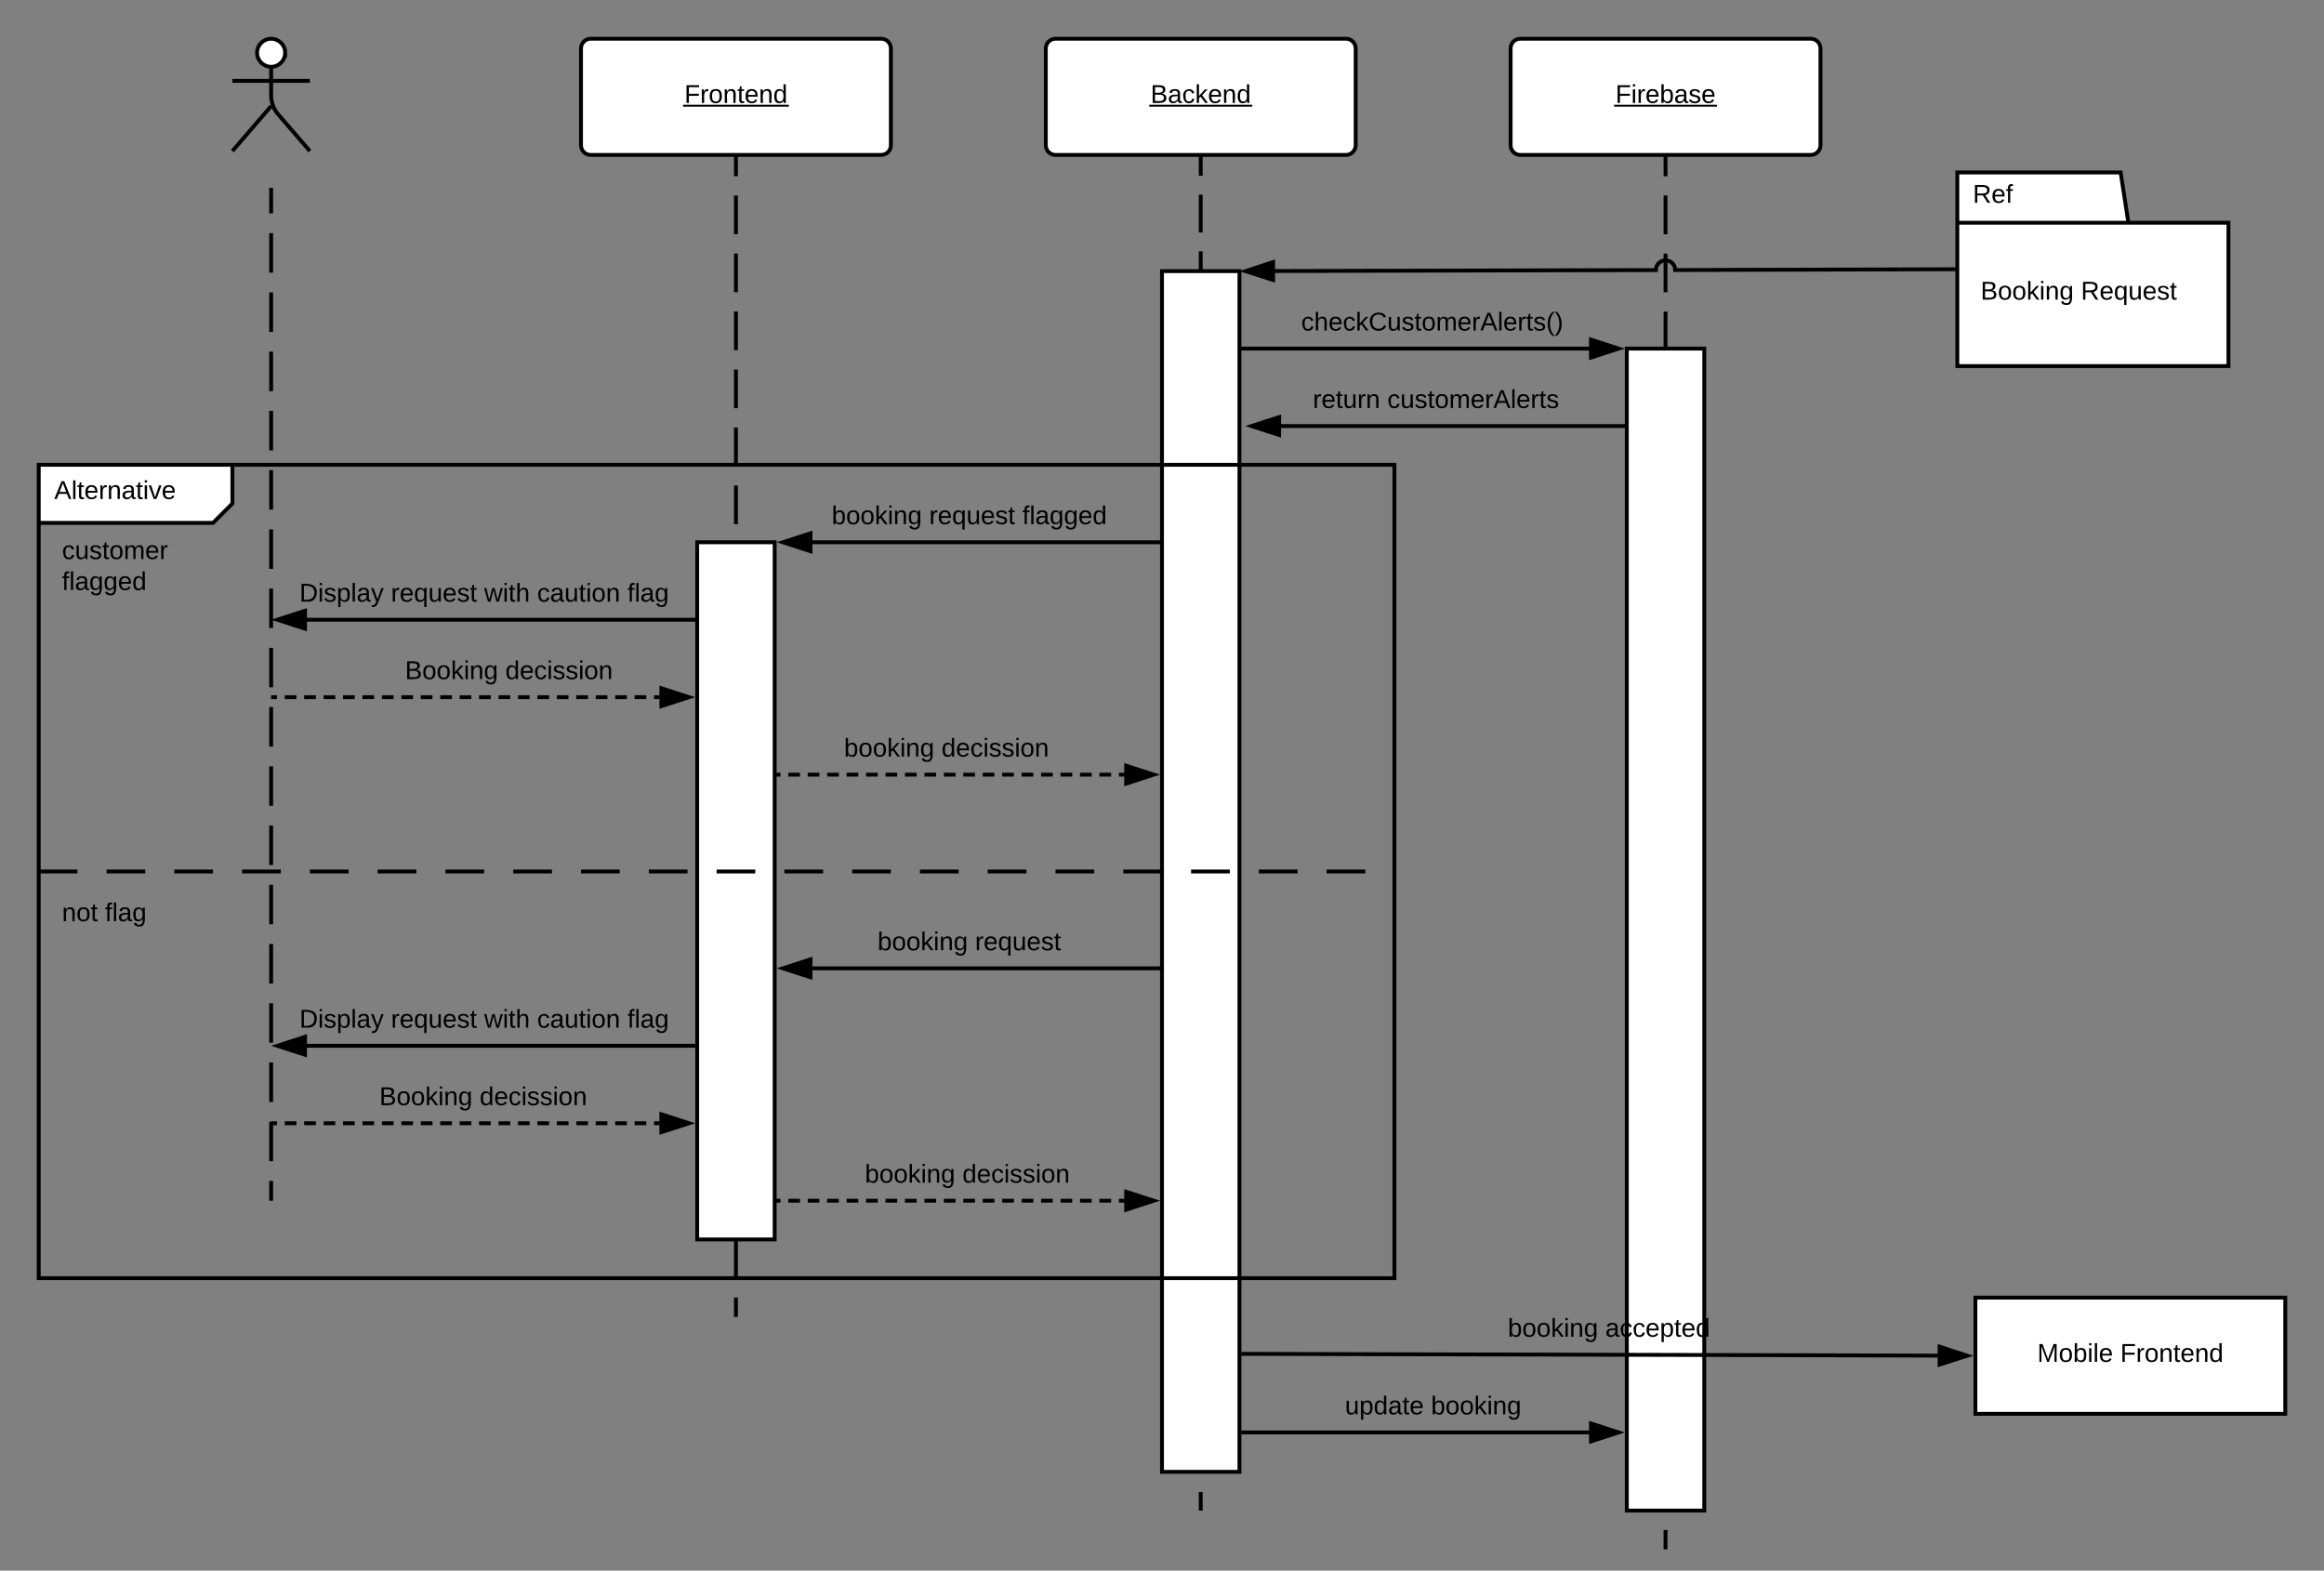<svg xmlns="http://www.w3.org/2000/svg" xmlns:xlink="http://www.w3.org/1999/xlink" xmlns:lucid="lucid" width="1200" height="811"><rect width="100%" height="100%" fill="#808080" stroke="none"/><g transform="translate(-20 -20)" lucid:page-tab-id="0_0"><path d="M167.25 47.25c0 4-3.25 7.25-7.25 7.25s-7.25-3.25-7.25-7.25S156 40 160 40s7.25 3.25 7.25 7.25z" stroke="#000" stroke-width="2" fill="#fff"/><path d="M140 45c0-2.76 2.24-5 5-5h30c2.76 0 5 2.24 5 5v48c0 2.76-2.24 5-5 5h-30c-2.76 0-5-2.24-5-5z" fill="none"/><path d="M160 54.5v15.3c0 2.76 1.46 6.7 3.26 8.8L180 98m-20-23.2L140 98m0-36.25h40" stroke="#000" stroke-width="2" fill="none"/><path d="M160 120v520" fill="none"/><path d="M160 120v10.2m0 10.2v20.38m0 10.2v20.4m0 10.2v20.38m0 10.2v20.4m0 10.2v20.38m0 10.2v20.4m0 10.18v20.4m0 10.2v20.38m0 10.2v20.4m0 10.2v20.38m0 10.2v20.4m0 10.18v20.4m0 10.2v20.38m0 10.2v20.4m0 10.2V589m0 10.2v20.4m0 10.18V640" stroke="#000" stroke-width="2" fill="none"/><path d="M161 120h-2v-3h2z"/><path d="M320 45c0-2.76 2.24-5 5-5h150c2.76 0 5 2.24 5 5v50c0 2.76-2.24 5-5 5H325c-2.76 0-5-2.24-5-5z" stroke="#000" stroke-width="2" fill="#fff"/><use xlink:href="#a" transform="matrix(1,0,0,1,320,40) translate(53.375 33.167)"/><path d="M560 45c0-2.76 2.24-5 5-5h150c2.76 0 5 2.24 5 5v50c0 2.76-2.24 5-5 5H565c-2.76 0-5-2.24-5-5z" stroke="#000" stroke-width="2" fill="#fff"/><use xlink:href="#b" transform="matrix(1,0,0,1,560,40) translate(54.079 33.167)"/><path d="M800 45c0-2.76 2.24-5 5-5h150c2.76 0 5 2.24 5 5v50c0 2.76-2.24 5-5 5H805c-2.76 0-5-2.24-5-5z" stroke="#000" stroke-width="2" fill="#fff"/><use xlink:href="#c" transform="matrix(1,0,0,1,800,40) translate(54.135 33.167)"/><path d="M400 101v599" fill="none"/><path d="M400 101v9.98m0 10v19.95m0 10v19.95m0 10v19.95m0 10v19.95m0 10v19.95m0 10v19.95m0 10v19.95m0 10v19.95m0 10v19.95m0 10V410.47m0 10v19.95m0 10v19.95m0 10v19.95m0 10v19.95m0 10v19.95m0 10v19.95m0 10v19.95m0 10v19.95m0 10v19.95m0 10V700" stroke="#000" stroke-width="2" fill="none"/><path d="M401 101h-2v-1h2z"/><path d="M640 101v699" fill="none"/><path d="M640 101v9.76m0 9.75v19.52m0 9.76v19.5m0 9.76v19.52m0 9.75v19.52m0 9.76v19.5m0 9.76v19.52m0 9.75v19.52m0 9.76v19.5m0 9.76v19.52m0 9.75v19.52m0 9.76v19.5m0 9.76v19.52m0 9.75v19.52m0 9.76v19.5m0 9.76v19.39m0 9.63v19.26m0 9.63v19.26m0 9.64v19.26m0 9.63v19.26m0 9.6v19.27m0 9.63v19.26m0 9.63v19.25m0 9.63v19.26m0 9.63V800" stroke="#000" stroke-width="2" fill="none"/><path d="M641 101h-2v-1h2z"/><path d="M880 101v719" fill="none"/><path d="M880 101v10m0 9.97v19.97m0 10v19.96m0 10v19.96m0 10v19.96m0 10v19.96m0 9.98v19.98m0 9.98v19.97m0 9.98v19.97m0 10v19.96m0 10v19.97m0 10v19.96m0 9.98v20m0 9.97v19.97m0 10v19.96m0 10v19.96m0 10v19.96m0 10v19.96m0 9.98v19.98m0 9.98v19.97m0 9.98v19.97m0 10v19.96m0 10v19.97m0 10v19.96m0 9.98v10" stroke="#000" stroke-width="2" fill="none"/><path d="M881 101h-2v-1h2z"/><path d="M1119 135h51.67v74.04h-140v-100H1115zm-88.33 0H1119" stroke="#000" stroke-width="2" fill="#fff"/><use xlink:href="#d" transform="matrix(1,0,0,1,1038.667,109.043) translate(0 15.667)"/><use xlink:href="#e" transform="matrix(1,0,0,1,1042.667,143.043) translate(0 31.667)"/><use xlink:href="#f" transform="matrix(1,0,0,1,1042.667,143.043) translate(51.815 31.667)"/><path d="M678.1 159.95l196.9-.5c0-2.77 2.23-5 5-5.02 2.75 0 5 2.23 5 5l144.67-.4" stroke="#000" stroke-width="2" fill="none"/><path d="M663.1 160l14.27-4.68.02 9.27z" stroke="#000" stroke-width="2"/><path d="M1030.67 160.04h-1v-2h1z"/><path d="M620 160h40v620h-40zM380 300h40v360h-40zM860 200h40v600h-40z" stroke="#000" stroke-width="2" fill="#fff"/><path d="M660 200h180.76" stroke="#000" stroke-width="2" fill="none"/><path d="M855.76 200l-14.26 4.64v-9.28z"/><path d="M859 200l-18.5 6v-12zm-16.5 3.26l10.03-3.26-10.03-3.26z"/><use xlink:href="#g" transform="matrix(1,0,0,1,691.852,180) translate(0 10.667)"/><path d="M681.22 240H860" stroke="#000" stroke-width="2" fill="none"/><path d="M666.22 240l14.27-4.64v9.28z" stroke="#000" stroke-width="2"/><use xlink:href="#h" transform="matrix(1,0,0,1,697.9,220) translate(0 10.667)"/><use xlink:href="#i" transform="matrix(1,0,0,1,697.9,220) translate(38.444 10.667)"/><path d="M40 260h100v20l-10 10H40z" fill="#fff"/><path d="M140 260v20l-10 10H40" stroke="#000" stroke-width="2" fill="none"/><path d="M40 260h700v420H40zM40 470h20m15 0h20m15 0h20m15 0h20m15 0h20m15 0h20m15 0h20m15 0h20m15 0h20m15 0h20m15 0h20m15 0h20m15 0h20m15 0h20m15 0h20m15 0h20m15 0h20m15 0h20m15 0h20m15 0h20" stroke="#000" stroke-width="2" fill="none"/><use xlink:href="#j" transform="matrix(1,0,0,1,48,260) translate(0 17.667)"/><use xlink:href="#k" transform="matrix(1,0,0,1,52,298) translate(0 10.667)"/><use xlink:href="#l" transform="matrix(1,0,0,1,52,298) translate(0 26.667)"/><use xlink:href="#m" transform="matrix(1,0,0,1,52,478) translate(0 17.667)"/><use xlink:href="#n" transform="matrix(1,0,0,1,52,478) translate(22.222 17.667)"/><path d="M439.24 300H620" stroke="#000" stroke-width="2" fill="none"/><path d="M424.24 300l14.26-4.64v9.28z" stroke="#000" stroke-width="2"/><use xlink:href="#o" transform="matrix(1,0,0,1,449.444,280) translate(0 10.667)"/><use xlink:href="#p" transform="matrix(1,0,0,1,449.444,280) translate(50.333 10.667)"/><use xlink:href="#q" transform="matrix(1,0,0,1,449.444,280) translate(98.444 10.667)"/><path d="M178.24 340H380" stroke="#000" stroke-width="2" fill="none"/><path d="M163.24 340l14.26-4.64v9.28z" stroke="#000" stroke-width="2"/><use xlink:href="#r" transform="matrix(1,0,0,1,174.593,320) translate(0 10.667)"/><use xlink:href="#p" transform="matrix(1,0,0,1,174.593,320) translate(47.296 10.667)"/><use xlink:href="#s" transform="matrix(1,0,0,1,174.593,320) translate(95.407 10.667)"/><use xlink:href="#t" transform="matrix(1,0,0,1,174.593,320) translate(122.741 10.667)"/><use xlink:href="#u" transform="matrix(1,0,0,1,174.593,320) translate(169.37 10.667)"/><path d="M160 380h200.76" fill="none"/><path d="M160 380h3m4.03 0h6.02m4 0h6.04m4 0h6.03m4 0h6.03m4.02 0h6.02m4.02 0h6.02m4.02 0h6.02m4 0h6.04m4 0h6.04m4 0h6.03m4 0h6.03m4.02 0h6.02m4.02 0h6m4.02 0h6.03m4 0h6.03m4.02 0h6.02m4.02 0h6.02m4.02 0h6.02m4 0h6.04m4 0h3.02" stroke="#000" stroke-width="2" fill="none"/><path d="M375.76 380l-14.26 4.64v-9.28z"/><path d="M379 380l-18.5 6v-12zm-16.5 3.26l10.03-3.26-10.03-3.26z"/><use xlink:href="#e" transform="matrix(1,0,0,1,229.113,360) translate(0 10.667)"/><use xlink:href="#v" transform="matrix(1,0,0,1,229.113,360) translate(51.815 10.667)"/><path d="M420 420h180.76" fill="none"/><path d="M420 420h3m4.03 0h6.03m4 0h6.04m4 0h6.04m4.02 0h6.02m4.02 0h6.02m4.02 0h6.03m4 0h6.04m4.03 0h6.02m4.02 0h6.02m4 0h6.04m4 0h6.04m4.02 0h6.02m4.02 0h6.02m4.02 0h6.03m4.02 0h6.03m4.02 0h6.02m4 0h6.03m4.02 0h3" stroke="#000" stroke-width="2" fill="none"/><path d="M615.76 420l-14.26 4.64v-9.28z"/><path d="M619 420l-18.5 6v-12zm-16.5 3.26l10.03-3.26-10.03-3.26z"/><use xlink:href="#o" transform="matrix(1,0,0,1,455.814,400) translate(0 10.667)"/><use xlink:href="#v" transform="matrix(1,0,0,1,455.814,400) translate(50.333 10.667)"/><path d="M178.24 560H380" stroke="#000" stroke-width="2" fill="none"/><path d="M163.24 560l14.26-4.64v9.28z" stroke="#000" stroke-width="2"/><use xlink:href="#r" transform="matrix(1,0,0,1,174.593,540) translate(0 10.667)"/><use xlink:href="#p" transform="matrix(1,0,0,1,174.593,540) translate(47.296 10.667)"/><use xlink:href="#s" transform="matrix(1,0,0,1,174.593,540) translate(95.407 10.667)"/><use xlink:href="#t" transform="matrix(1,0,0,1,174.593,540) translate(122.741 10.667)"/><use xlink:href="#u" transform="matrix(1,0,0,1,174.593,540) translate(169.37 10.667)"/><path d="M439.24 520H620" stroke="#000" stroke-width="2" fill="none"/><path d="M438.5 524.64L424.24 520l14.26-4.64z"/><path d="M439.5 526l-18.5-6 18.5-6zm-12.03-6l10.03 3.26v-6.52z"/><use xlink:href="#o" transform="matrix(1,0,0,1,473.13,500) translate(0 10.667)"/><use xlink:href="#w" transform="matrix(1,0,0,1,473.13,500) translate(50.333 10.667)"/><path d="M160 600h200.76" fill="none"/><path d="M160 600h3m4.03 0h6.02m4 0h6.04m4 0h6.03m4 0h6.03m4.02 0h6.02m4.02 0h6.02m4.02 0h6.02m4 0h6.04m4 0h6.04m4 0h6.03m4 0h6.03m4.02 0h6.02m4.02 0h6m4.02 0h6.03m4 0h6.03m4.02 0h6.02m4.02 0h6.02m4.02 0h6.02m4 0h6.04m4 0h3.02" stroke="#000" stroke-width="2" fill="none"/><path d="M375.76 600l-14.26 4.64v-9.28z"/><path d="M379 600l-18.5 6v-12zm-16.5 3.26l10.03-3.26-10.03-3.26z"/><use xlink:href="#e" transform="matrix(1,0,0,1,215.852,580) translate(0 10.667)"/><use xlink:href="#v" transform="matrix(1,0,0,1,215.852,580) translate(51.815 10.667)"/><path d="M420 640h180.76" fill="none"/><path d="M420 640h3m4.03 0h6.03m4 0h6.04m4 0h6.04m4.02 0h6.02m4.02 0h6.02m4.02 0h6.03m4 0h6.04m4.03 0h6.02m4.02 0h6.02m4 0h6.04m4 0h6.04m4.02 0h6.02m4.02 0h6.02m4.02 0h6.03m4.02 0h6.03m4.02 0h6.02m4 0h6.03m4.02 0h3" stroke="#000" stroke-width="2" fill="none"/><path d="M615.76 640l-14.26 4.64v-9.28z"/><path d="M619 640l-18.5 6v-12zm-16.5 3.26l10.03-3.26-10.03-3.26z"/><g><use xlink:href="#o" transform="matrix(1,0,0,1,466.593,620) translate(0 10.667)"/><use xlink:href="#v" transform="matrix(1,0,0,1,466.593,620) translate(50.333 10.667)"/></g><path d="M661 759.65h179.76" stroke="#000" stroke-width="2" fill="none"/><path d="M661 760.65h-1v-2h1zM855.76 759.65l-14.26 4.63V755z"/><path d="M859 759.65l-18.5 6v-12zm-16.5 3.26l10.03-3.25-10.03-3.26z"/><g><use xlink:href="#x" transform="matrix(1,0,0,1,714.463,739.649) translate(0 10.667)"/><use xlink:href="#y" transform="matrix(1,0,0,1,714.463,739.649) translate(44.444 10.667)"/></g><path d="M661 719.08l359.76.9" stroke="#000" stroke-width="2" fill="none"/><path d="M661 718.08v2h-1v-2zM1035.76 720.03l-14.27 4.6v-9.27z"/><path d="M1039 720.04l-18.52 5.96.03-12.02zm-16.5 3.22l10.03-3.24-10.02-3.28z"/><g><use xlink:href="#o" transform="matrix(1,0,0,1,798.565,699.558) translate(0 10.667)"/><use xlink:href="#z" transform="matrix(1,0,0,1,798.565,699.558) translate(50.333 10.667)"/></g><path d="M1040 690.04h160v60h-160z" stroke="#000" stroke-width="2" fill="#fff"/><g><use xlink:href="#A" transform="matrix(1,0,0,1,1040,690.039) translate(31.949 33.167)"/><use xlink:href="#B" transform="matrix(1,0,0,1,1040,690.039) translate(74.801 33.167)"/></g><defs><path d="M63-220v92h138v28H63V0H30v-248h175v28H63" id="C"/><path d="M114-163C36-179 61-72 57 0H25l-1-190h30c1 12-1 29 2 39 6-27 23-49 58-41v29" id="D"/><path d="M100-194c62-1 85 37 85 99 1 63-27 99-86 99S16-35 15-95c0-66 28-99 85-99zM99-20c44 1 53-31 53-75 0-43-8-75-51-75s-53 32-53 75 10 74 51 75" id="E"/><path d="M117-194c89-4 53 116 60 194h-32v-121c0-31-8-49-39-48C34-167 62-67 57 0H25l-1-190h30c1 10-1 24 2 32 11-22 29-35 61-36" id="F"/><path d="M59-47c-2 24 18 29 38 22v24C64 9 27 4 27-40v-127H5v-23h24l9-43h21v43h35v23H59v120" id="G"/><path d="M100-194c63 0 86 42 84 106H49c0 40 14 67 53 68 26 1 43-12 49-29l28 8c-11 28-37 45-77 45C44 4 14-33 15-96c1-61 26-98 85-98zm52 81c6-60-76-77-97-28-3 7-6 17-6 28h103" id="H"/><path d="M85-194c31 0 48 13 60 33l-1-100h32l1 261h-30c-2-10 0-23-3-31C134-8 116 4 85 4 32 4 16-35 15-94c0-66 23-100 70-100zm9 24c-40 0-46 34-46 75 0 40 6 74 45 74 42 0 51-32 51-76 0-42-9-74-50-73" id="I"/><g id="a"><use transform="matrix(0.037,0,0,0.037,0,0)" xlink:href="#C"/><use transform="matrix(0.037,0,0,0.037,8.111,0)" xlink:href="#D"/><use transform="matrix(0.037,0,0,0.037,12.519,0)" xlink:href="#E"/><use transform="matrix(0.037,0,0,0.037,19.926,0)" xlink:href="#F"/><use transform="matrix(0.037,0,0,0.037,27.333,0)" xlink:href="#G"/><use transform="matrix(0.037,0,0,0.037,31.037,0)" xlink:href="#H"/><use transform="matrix(0.037,0,0,0.037,38.444,0)" xlink:href="#F"/><use transform="matrix(0.037,0,0,0.037,45.852,0)" xlink:href="#I"/><path d="M-.67.92h54.6v.98H-.68z"/></g><path d="M160-131c35 5 61 23 61 61C221 17 115-2 30 0v-248c76 3 177-17 177 60 0 33-19 50-47 57zm-97-11c50-1 110 9 110-42 0-47-63-36-110-37v79zm0 115c55-2 124 14 124-45 0-56-70-42-124-44v89" id="J"/><path d="M141-36C126-15 110 5 73 4 37 3 15-17 15-53c-1-64 63-63 125-63 3-35-9-54-41-54-24 1-41 7-42 31l-33-3c5-37 33-52 76-52 45 0 72 20 72 64v82c-1 20 7 32 28 27v20c-31 9-61-2-59-35zM48-53c0 20 12 33 32 33 41-3 63-29 60-74-43 2-92-5-92 41" id="K"/><path d="M96-169c-40 0-48 33-48 73s9 75 48 75c24 0 41-14 43-38l32 2c-6 37-31 61-74 61-59 0-76-41-82-99-10-93 101-131 147-64 4 7 5 14 7 22l-32 3c-4-21-16-35-41-35" id="L"/><path d="M143 0L79-87 56-68V0H24v-261h32v163l83-92h37l-77 82L181 0h-38" id="M"/><g id="b"><use transform="matrix(0.037,0,0,0.037,0,0)" xlink:href="#J"/><use transform="matrix(0.037,0,0,0.037,8.889,0)" xlink:href="#K"/><use transform="matrix(0.037,0,0,0.037,16.296,0)" xlink:href="#L"/><use transform="matrix(0.037,0,0,0.037,22.963,0)" xlink:href="#M"/><use transform="matrix(0.037,0,0,0.037,29.63,0)" xlink:href="#H"/><use transform="matrix(0.037,0,0,0.037,37.037,0)" xlink:href="#F"/><use transform="matrix(0.037,0,0,0.037,44.444,0)" xlink:href="#I"/><path d="M-.67.92h53.2v.98H-.68z"/></g><path d="M24-231v-30h32v30H24zM24 0v-190h32V0H24" id="N"/><path d="M115-194c53 0 69 39 70 98 0 66-23 100-70 100C84 3 66-7 56-30L54 0H23l1-261h32v101c10-23 28-34 59-34zm-8 174c40 0 45-34 45-75 0-40-5-75-45-74-42 0-51 32-51 76 0 43 10 73 51 73" id="O"/><path d="M135-143c-3-34-86-38-87 0 15 53 115 12 119 90S17 21 10-45l28-5c4 36 97 45 98 0-10-56-113-15-118-90-4-57 82-63 122-42 12 7 21 19 24 35" id="P"/><g id="c"><use transform="matrix(0.037,0,0,0.037,0,0)" xlink:href="#C"/><use transform="matrix(0.037,0,0,0.037,8.111,0)" xlink:href="#N"/><use transform="matrix(0.037,0,0,0.037,11.037,0)" xlink:href="#D"/><use transform="matrix(0.037,0,0,0.037,15.444,0)" xlink:href="#H"/><use transform="matrix(0.037,0,0,0.037,22.852,0)" xlink:href="#O"/><use transform="matrix(0.037,0,0,0.037,30.259,0)" xlink:href="#K"/><use transform="matrix(0.037,0,0,0.037,37.667,0)" xlink:href="#P"/><use transform="matrix(0.037,0,0,0.037,44.333,0)" xlink:href="#H"/><path d="M-.67.92H52.4v.98H-.67z"/></g><path d="M233-177c-1 41-23 64-60 70L243 0h-38l-65-103H63V0H30v-248c88 3 205-21 203 71zM63-129c60-2 137 13 137-47 0-61-80-42-137-45v92" id="Q"/><path d="M101-234c-31-9-42 10-38 44h38v23H63V0H32v-167H5v-23h27c-7-52 17-82 69-68v24" id="R"/><g id="d"><use transform="matrix(0.037,0,0,0.037,0,0)" xlink:href="#Q"/><use transform="matrix(0.037,0,0,0.037,9.593,0)" xlink:href="#H"/><use transform="matrix(0.037,0,0,0.037,17,0)" xlink:href="#R"/></g><path d="M177-190C167-65 218 103 67 71c-23-6-38-20-44-43l32-5c15 47 100 32 89-28v-30C133-14 115 1 83 1 29 1 15-40 15-95c0-56 16-97 71-98 29-1 48 16 59 35 1-10 0-23 2-32h30zM94-22c36 0 50-32 50-73 0-42-14-75-50-75-39 0-46 34-46 75s6 73 46 73" id="S"/><g id="e"><use transform="matrix(0.037,0,0,0.037,0,0)" xlink:href="#J"/><use transform="matrix(0.037,0,0,0.037,8.889,0)" xlink:href="#E"/><use transform="matrix(0.037,0,0,0.037,16.296,0)" xlink:href="#E"/><use transform="matrix(0.037,0,0,0.037,23.704,0)" xlink:href="#M"/><use transform="matrix(0.037,0,0,0.037,30.37,0)" xlink:href="#N"/><use transform="matrix(0.037,0,0,0.037,33.296,0)" xlink:href="#F"/><use transform="matrix(0.037,0,0,0.037,40.704,0)" xlink:href="#S"/></g><path d="M145-31C134-9 116 4 85 4 32 4 16-35 15-94c0-59 17-99 70-100 32-1 48 14 60 33 0-11-1-24 2-32h30l-1 268h-32zM93-21c41 0 51-33 51-76s-8-73-50-73c-40 0-46 35-46 75s5 74 45 74" id="T"/><path d="M84 4C-5 8 30-112 23-190h32v120c0 31 7 50 39 49 72-2 45-101 50-169h31l1 190h-30c-1-10 1-25-2-33-11 22-28 36-60 37" id="U"/><g id="f"><use transform="matrix(0.037,0,0,0.037,0,0)" xlink:href="#Q"/><use transform="matrix(0.037,0,0,0.037,9.593,0)" xlink:href="#H"/><use transform="matrix(0.037,0,0,0.037,17,0)" xlink:href="#T"/><use transform="matrix(0.037,0,0,0.037,24.407,0)" xlink:href="#U"/><use transform="matrix(0.037,0,0,0.037,31.815,0)" xlink:href="#H"/><use transform="matrix(0.037,0,0,0.037,39.222,0)" xlink:href="#P"/><use transform="matrix(0.037,0,0,0.037,45.889,0)" xlink:href="#G"/></g><path d="M106-169C34-169 62-67 57 0H25v-261h32l-1 103c12-21 28-36 61-36 89 0 53 116 60 194h-32v-121c2-32-8-49-39-48" id="V"/><path d="M212-179c-10-28-35-45-73-45-59 0-87 40-87 99 0 60 29 101 89 101 43 0 62-24 78-52l27 14C228-24 195 4 139 4 59 4 22-46 18-125c-6-104 99-153 187-111 19 9 31 26 39 46" id="W"/><path d="M210-169c-67 3-38 105-44 169h-31v-121c0-29-5-50-35-48C34-165 62-65 56 0H25l-1-190h30c1 10-1 24 2 32 10-44 99-50 107 0 11-21 27-35 58-36 85-2 47 119 55 194h-31v-121c0-29-5-49-35-48" id="X"/><path d="M205 0l-28-72H64L36 0H1l101-248h38L239 0h-34zm-38-99l-47-123c-12 45-31 82-46 123h93" id="Y"/><path d="M24 0v-261h32V0H24" id="Z"/><path d="M87 75C49 33 22-17 22-94c0-76 28-126 65-167h31c-38 41-64 92-64 168S80 34 118 75H87" id="aa"/><path d="M33-261c38 41 65 92 65 168S71 34 33 75H2C39 34 66-17 66-93S39-220 2-261h31" id="ab"/><g id="g"><use transform="matrix(0.037,0,0,0.037,0,0)" xlink:href="#L"/><use transform="matrix(0.037,0,0,0.037,6.667,0)" xlink:href="#V"/><use transform="matrix(0.037,0,0,0.037,14.074,0)" xlink:href="#H"/><use transform="matrix(0.037,0,0,0.037,21.481,0)" xlink:href="#L"/><use transform="matrix(0.037,0,0,0.037,28.148,0)" xlink:href="#M"/><use transform="matrix(0.037,0,0,0.037,34.815,0)" xlink:href="#W"/><use transform="matrix(0.037,0,0,0.037,44.407,0)" xlink:href="#U"/><use transform="matrix(0.037,0,0,0.037,51.815,0)" xlink:href="#P"/><use transform="matrix(0.037,0,0,0.037,58.481,0)" xlink:href="#G"/><use transform="matrix(0.037,0,0,0.037,62.185,0)" xlink:href="#E"/><use transform="matrix(0.037,0,0,0.037,69.593,0)" xlink:href="#X"/><use transform="matrix(0.037,0,0,0.037,80.667,0)" xlink:href="#H"/><use transform="matrix(0.037,0,0,0.037,88.074,0)" xlink:href="#D"/><use transform="matrix(0.037,0,0,0.037,92.481,0)" xlink:href="#Y"/><use transform="matrix(0.037,0,0,0.037,101.37,0)" xlink:href="#Z"/><use transform="matrix(0.037,0,0,0.037,104.296,0)" xlink:href="#H"/><use transform="matrix(0.037,0,0,0.037,111.704,0)" xlink:href="#D"/><use transform="matrix(0.037,0,0,0.037,116.111,0)" xlink:href="#G"/><use transform="matrix(0.037,0,0,0.037,119.815,0)" xlink:href="#P"/><use transform="matrix(0.037,0,0,0.037,126.481,0)" xlink:href="#aa"/><use transform="matrix(0.037,0,0,0.037,130.889,0)" xlink:href="#ab"/></g><g id="h"><use transform="matrix(0.037,0,0,0.037,0,0)" xlink:href="#D"/><use transform="matrix(0.037,0,0,0.037,4.407,0)" xlink:href="#H"/><use transform="matrix(0.037,0,0,0.037,11.815,0)" xlink:href="#G"/><use transform="matrix(0.037,0,0,0.037,15.519,0)" xlink:href="#U"/><use transform="matrix(0.037,0,0,0.037,22.926,0)" xlink:href="#D"/><use transform="matrix(0.037,0,0,0.037,27.333,0)" xlink:href="#F"/></g><g id="i"><use transform="matrix(0.037,0,0,0.037,0,0)" xlink:href="#L"/><use transform="matrix(0.037,0,0,0.037,6.667,0)" xlink:href="#U"/><use transform="matrix(0.037,0,0,0.037,14.074,0)" xlink:href="#P"/><use transform="matrix(0.037,0,0,0.037,20.741,0)" xlink:href="#G"/><use transform="matrix(0.037,0,0,0.037,24.444,0)" xlink:href="#E"/><use transform="matrix(0.037,0,0,0.037,31.852,0)" xlink:href="#X"/><use transform="matrix(0.037,0,0,0.037,42.926,0)" xlink:href="#H"/><use transform="matrix(0.037,0,0,0.037,50.333,0)" xlink:href="#D"/><use transform="matrix(0.037,0,0,0.037,54.741,0)" xlink:href="#Y"/><use transform="matrix(0.037,0,0,0.037,63.63,0)" xlink:href="#Z"/><use transform="matrix(0.037,0,0,0.037,66.556,0)" xlink:href="#H"/><use transform="matrix(0.037,0,0,0.037,73.963,0)" xlink:href="#D"/><use transform="matrix(0.037,0,0,0.037,78.37,0)" xlink:href="#G"/><use transform="matrix(0.037,0,0,0.037,82.074,0)" xlink:href="#P"/></g><path d="M108 0H70L1-190h34L89-25l56-165h34" id="ac"/><g id="j"><use transform="matrix(0.037,0,0,0.037,0,0)" xlink:href="#Y"/><use transform="matrix(0.037,0,0,0.037,8.889,0)" xlink:href="#Z"/><use transform="matrix(0.037,0,0,0.037,11.815,0)" xlink:href="#G"/><use transform="matrix(0.037,0,0,0.037,15.519,0)" xlink:href="#H"/><use transform="matrix(0.037,0,0,0.037,22.926,0)" xlink:href="#D"/><use transform="matrix(0.037,0,0,0.037,27.333,0)" xlink:href="#F"/><use transform="matrix(0.037,0,0,0.037,34.741,0)" xlink:href="#K"/><use transform="matrix(0.037,0,0,0.037,42.148,0)" xlink:href="#G"/><use transform="matrix(0.037,0,0,0.037,45.852,0)" xlink:href="#N"/><use transform="matrix(0.037,0,0,0.037,48.778,0)" xlink:href="#ac"/><use transform="matrix(0.037,0,0,0.037,55.444,0)" xlink:href="#H"/></g><g id="k"><use transform="matrix(0.037,0,0,0.037,0,0)" xlink:href="#L"/><use transform="matrix(0.037,0,0,0.037,6.667,0)" xlink:href="#U"/><use transform="matrix(0.037,0,0,0.037,14.074,0)" xlink:href="#P"/><use transform="matrix(0.037,0,0,0.037,20.741,0)" xlink:href="#G"/><use transform="matrix(0.037,0,0,0.037,24.444,0)" xlink:href="#E"/><use transform="matrix(0.037,0,0,0.037,31.852,0)" xlink:href="#X"/><use transform="matrix(0.037,0,0,0.037,42.926,0)" xlink:href="#H"/><use transform="matrix(0.037,0,0,0.037,50.333,0)" xlink:href="#D"/></g><g id="l"><use transform="matrix(0.037,0,0,0.037,0,0)" xlink:href="#R"/><use transform="matrix(0.037,0,0,0.037,3.704,0)" xlink:href="#Z"/><use transform="matrix(0.037,0,0,0.037,6.63,0)" xlink:href="#K"/><use transform="matrix(0.037,0,0,0.037,14.037,0)" xlink:href="#S"/><use transform="matrix(0.037,0,0,0.037,21.444,0)" xlink:href="#S"/><use transform="matrix(0.037,0,0,0.037,28.852,0)" xlink:href="#H"/><use transform="matrix(0.037,0,0,0.037,36.259,0)" xlink:href="#I"/></g><g id="m"><use transform="matrix(0.037,0,0,0.037,0,0)" xlink:href="#F"/><use transform="matrix(0.037,0,0,0.037,7.407,0)" xlink:href="#E"/><use transform="matrix(0.037,0,0,0.037,14.815,0)" xlink:href="#G"/></g><g id="n"><use transform="matrix(0.037,0,0,0.037,0,0)" xlink:href="#R"/><use transform="matrix(0.037,0,0,0.037,3.704,0)" xlink:href="#Z"/><use transform="matrix(0.037,0,0,0.037,6.63,0)" xlink:href="#K"/><use transform="matrix(0.037,0,0,0.037,14.037,0)" xlink:href="#S"/></g><g id="o"><use transform="matrix(0.037,0,0,0.037,0,0)" xlink:href="#O"/><use transform="matrix(0.037,0,0,0.037,7.407,0)" xlink:href="#E"/><use transform="matrix(0.037,0,0,0.037,14.815,0)" xlink:href="#E"/><use transform="matrix(0.037,0,0,0.037,22.222,0)" xlink:href="#M"/><use transform="matrix(0.037,0,0,0.037,28.889,0)" xlink:href="#N"/><use transform="matrix(0.037,0,0,0.037,31.815,0)" xlink:href="#F"/><use transform="matrix(0.037,0,0,0.037,39.222,0)" xlink:href="#S"/></g><g id="p"><use transform="matrix(0.037,0,0,0.037,0,0)" xlink:href="#D"/><use transform="matrix(0.037,0,0,0.037,4.407,0)" xlink:href="#H"/><use transform="matrix(0.037,0,0,0.037,11.815,0)" xlink:href="#T"/><use transform="matrix(0.037,0,0,0.037,19.222,0)" xlink:href="#U"/><use transform="matrix(0.037,0,0,0.037,26.63,0)" xlink:href="#H"/><use transform="matrix(0.037,0,0,0.037,34.037,0)" xlink:href="#P"/><use transform="matrix(0.037,0,0,0.037,40.704,0)" xlink:href="#G"/></g><g id="q"><use transform="matrix(0.037,0,0,0.037,0,0)" xlink:href="#R"/><use transform="matrix(0.037,0,0,0.037,3.704,0)" xlink:href="#Z"/><use transform="matrix(0.037,0,0,0.037,6.63,0)" xlink:href="#K"/><use transform="matrix(0.037,0,0,0.037,14.037,0)" xlink:href="#S"/><use transform="matrix(0.037,0,0,0.037,21.444,0)" xlink:href="#S"/><use transform="matrix(0.037,0,0,0.037,28.852,0)" xlink:href="#H"/><use transform="matrix(0.037,0,0,0.037,36.259,0)" xlink:href="#I"/></g><path d="M30-248c118-7 216 8 213 122C240-48 200 0 122 0H30v-248zM63-27c89 8 146-16 146-99s-60-101-146-95v194" id="ad"/><path d="M115-194c55 1 70 41 70 98S169 2 115 4C84 4 66-9 55-30l1 105H24l-1-265h31l2 30c10-21 28-34 59-34zm-8 174c40 0 45-34 45-75s-6-73-45-74c-42 0-51 32-51 76 0 43 10 73 51 73" id="ae"/><path d="M179-190L93 31C79 59 56 82 12 73V49c39 6 53-20 64-50L1-190h34L92-34l54-156h33" id="af"/><g id="r"><use transform="matrix(0.037,0,0,0.037,0,0)" xlink:href="#ad"/><use transform="matrix(0.037,0,0,0.037,9.593,0)" xlink:href="#N"/><use transform="matrix(0.037,0,0,0.037,12.519,0)" xlink:href="#P"/><use transform="matrix(0.037,0,0,0.037,19.185,0)" xlink:href="#ae"/><use transform="matrix(0.037,0,0,0.037,26.593,0)" xlink:href="#Z"/><use transform="matrix(0.037,0,0,0.037,29.519,0)" xlink:href="#K"/><use transform="matrix(0.037,0,0,0.037,36.926,0)" xlink:href="#af"/></g><path d="M206 0h-36l-40-164L89 0H53L-1-190h32L70-26l43-164h34l41 164 42-164h31" id="ag"/><g id="s"><use transform="matrix(0.037,0,0,0.037,0,0)" xlink:href="#ag"/><use transform="matrix(0.037,0,0,0.037,9.593,0)" xlink:href="#N"/><use transform="matrix(0.037,0,0,0.037,12.519,0)" xlink:href="#G"/><use transform="matrix(0.037,0,0,0.037,16.222,0)" xlink:href="#V"/></g><g id="t"><use transform="matrix(0.037,0,0,0.037,0,0)" xlink:href="#L"/><use transform="matrix(0.037,0,0,0.037,6.667,0)" xlink:href="#K"/><use transform="matrix(0.037,0,0,0.037,14.074,0)" xlink:href="#U"/><use transform="matrix(0.037,0,0,0.037,21.481,0)" xlink:href="#G"/><use transform="matrix(0.037,0,0,0.037,25.185,0)" xlink:href="#N"/><use transform="matrix(0.037,0,0,0.037,28.111,0)" xlink:href="#E"/><use transform="matrix(0.037,0,0,0.037,35.519,0)" xlink:href="#F"/></g><g id="u"><use transform="matrix(0.037,0,0,0.037,0,0)" xlink:href="#R"/><use transform="matrix(0.037,0,0,0.037,3.704,0)" xlink:href="#Z"/><use transform="matrix(0.037,0,0,0.037,6.63,0)" xlink:href="#K"/><use transform="matrix(0.037,0,0,0.037,14.037,0)" xlink:href="#S"/></g><g id="v"><use transform="matrix(0.037,0,0,0.037,0,0)" xlink:href="#I"/><use transform="matrix(0.037,0,0,0.037,7.407,0)" xlink:href="#H"/><use transform="matrix(0.037,0,0,0.037,14.815,0)" xlink:href="#L"/><use transform="matrix(0.037,0,0,0.037,21.481,0)" xlink:href="#N"/><use transform="matrix(0.037,0,0,0.037,24.407,0)" xlink:href="#P"/><use transform="matrix(0.037,0,0,0.037,31.074,0)" xlink:href="#P"/><use transform="matrix(0.037,0,0,0.037,37.741,0)" xlink:href="#N"/><use transform="matrix(0.037,0,0,0.037,40.667,0)" xlink:href="#E"/><use transform="matrix(0.037,0,0,0.037,48.074,0)" xlink:href="#F"/></g><g id="w"><use transform="matrix(0.037,0,0,0.037,0,0)" xlink:href="#D"/><use transform="matrix(0.037,0,0,0.037,4.407,0)" xlink:href="#H"/><use transform="matrix(0.037,0,0,0.037,11.815,0)" xlink:href="#T"/><use transform="matrix(0.037,0,0,0.037,19.222,0)" xlink:href="#U"/><use transform="matrix(0.037,0,0,0.037,26.63,0)" xlink:href="#H"/><use transform="matrix(0.037,0,0,0.037,34.037,0)" xlink:href="#P"/><use transform="matrix(0.037,0,0,0.037,40.704,0)" xlink:href="#G"/></g><g id="x"><use transform="matrix(0.037,0,0,0.037,0,0)" xlink:href="#U"/><use transform="matrix(0.037,0,0,0.037,7.407,0)" xlink:href="#ae"/><use transform="matrix(0.037,0,0,0.037,14.815,0)" xlink:href="#I"/><use transform="matrix(0.037,0,0,0.037,22.222,0)" xlink:href="#K"/><use transform="matrix(0.037,0,0,0.037,29.63,0)" xlink:href="#G"/><use transform="matrix(0.037,0,0,0.037,33.333,0)" xlink:href="#H"/></g><g id="y"><use transform="matrix(0.037,0,0,0.037,0,0)" xlink:href="#O"/><use transform="matrix(0.037,0,0,0.037,7.407,0)" xlink:href="#E"/><use transform="matrix(0.037,0,0,0.037,14.815,0)" xlink:href="#E"/><use transform="matrix(0.037,0,0,0.037,22.222,0)" xlink:href="#M"/><use transform="matrix(0.037,0,0,0.037,28.889,0)" xlink:href="#N"/><use transform="matrix(0.037,0,0,0.037,31.815,0)" xlink:href="#F"/><use transform="matrix(0.037,0,0,0.037,39.222,0)" xlink:href="#S"/></g><g id="z"><use transform="matrix(0.037,0,0,0.037,0,0)" xlink:href="#K"/><use transform="matrix(0.037,0,0,0.037,7.407,0)" xlink:href="#L"/><use transform="matrix(0.037,0,0,0.037,14.074,0)" xlink:href="#L"/><use transform="matrix(0.037,0,0,0.037,20.741,0)" xlink:href="#H"/><use transform="matrix(0.037,0,0,0.037,28.148,0)" xlink:href="#ae"/><use transform="matrix(0.037,0,0,0.037,35.556,0)" xlink:href="#G"/><use transform="matrix(0.037,0,0,0.037,39.259,0)" xlink:href="#H"/><use transform="matrix(0.037,0,0,0.037,46.667,0)" xlink:href="#I"/></g><path d="M240 0l2-218c-23 76-54 145-80 218h-23L58-218 59 0H30v-248h44l77 211c21-75 51-140 76-211h43V0h-30" id="ah"/><g id="A"><use transform="matrix(0.037,0,0,0.037,0,0)" xlink:href="#ah"/><use transform="matrix(0.037,0,0,0.037,11.074,0)" xlink:href="#E"/><use transform="matrix(0.037,0,0,0.037,18.481,0)" xlink:href="#O"/><use transform="matrix(0.037,0,0,0.037,25.889,0)" xlink:href="#N"/><use transform="matrix(0.037,0,0,0.037,28.815,0)" xlink:href="#Z"/><use transform="matrix(0.037,0,0,0.037,31.741,0)" xlink:href="#H"/></g><g id="B"><use transform="matrix(0.037,0,0,0.037,0,0)" xlink:href="#C"/><use transform="matrix(0.037,0,0,0.037,8.111,0)" xlink:href="#D"/><use transform="matrix(0.037,0,0,0.037,12.519,0)" xlink:href="#E"/><use transform="matrix(0.037,0,0,0.037,19.926,0)" xlink:href="#F"/><use transform="matrix(0.037,0,0,0.037,27.333,0)" xlink:href="#G"/><use transform="matrix(0.037,0,0,0.037,31.037,0)" xlink:href="#H"/><use transform="matrix(0.037,0,0,0.037,38.444,0)" xlink:href="#F"/><use transform="matrix(0.037,0,0,0.037,45.852,0)" xlink:href="#I"/></g></defs></g></svg>